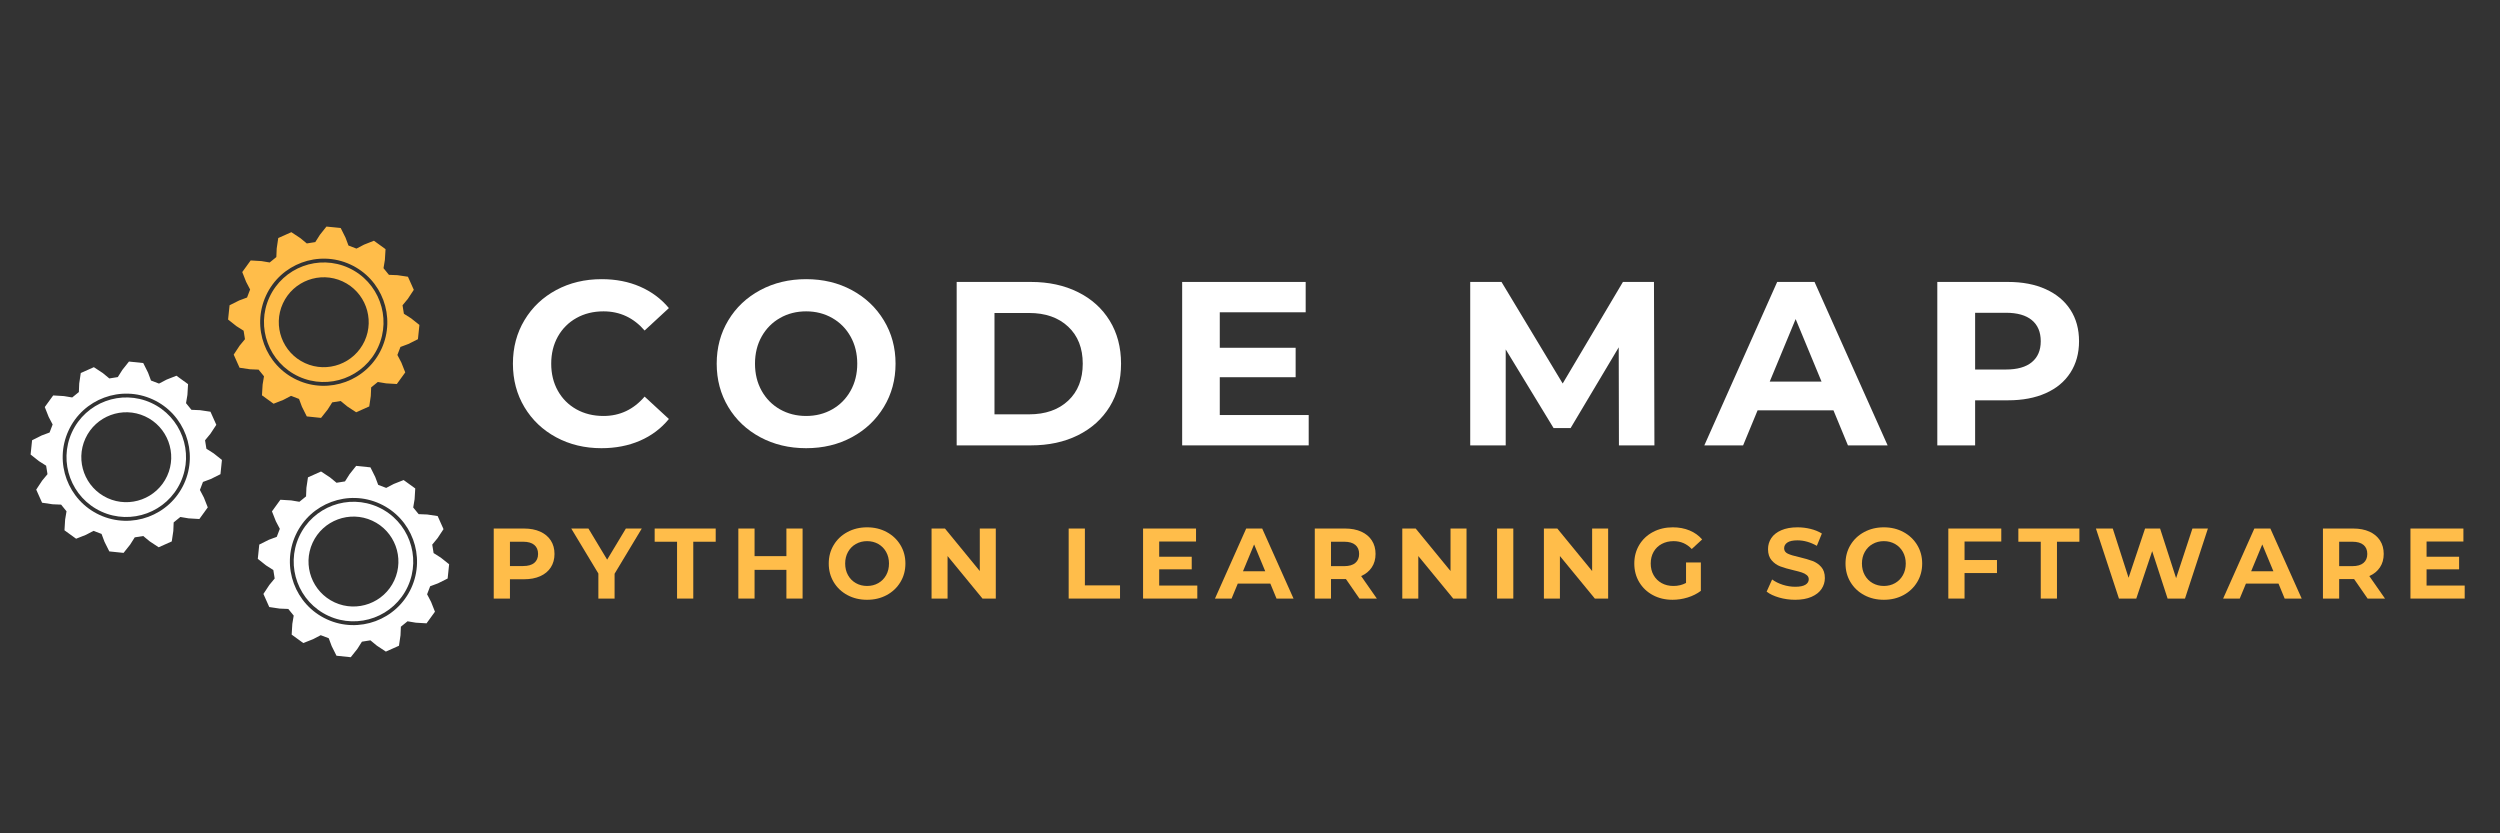 <?xml version="1.0" encoding="UTF-8"?>
<svg xmlns="http://www.w3.org/2000/svg" xmlns:xlink="http://www.w3.org/1999/xlink" width="1125pt" height="375pt" viewBox="0 0 1125 375" version="1.2">
<rect x="0" y="0" width="1125" height="375" fill="#333333" stroke="none"/>
<defs>
<g>
<symbol overflow="visible" id="glyph0-0">
<path style="stroke:none;" d="M 4.203 -73.547 L 57.469 -73.547 L 57.469 0 L 4.203 0 Z M 49.062 -7.359 L 49.062 -66.188 L 12.609 -66.188 L 12.609 -7.359 Z M 49.062 -7.359 "/>
</symbol>
<symbol overflow="visible" id="glyph0-1">
<path style="stroke:none;" d="M 43.922 1.266 C 36.422 1.266 29.641 -0.363 23.578 -3.625 C 17.523 -6.883 12.766 -11.398 9.297 -17.172 C 5.828 -22.953 4.094 -29.484 4.094 -36.766 C 4.094 -44.055 5.828 -50.586 9.297 -56.359 C 12.766 -62.141 17.523 -66.656 23.578 -69.906 C 29.641 -73.164 36.453 -74.797 44.016 -74.797 C 50.391 -74.797 56.148 -73.676 61.297 -71.438 C 66.453 -69.195 70.781 -65.977 74.281 -61.781 L 63.359 -51.688 C 58.379 -57.438 52.211 -60.312 44.859 -60.312 C 40.305 -60.312 36.242 -59.312 32.672 -57.312 C 29.098 -55.312 26.312 -52.523 24.312 -48.953 C 22.32 -45.379 21.328 -41.316 21.328 -36.766 C 21.328 -32.211 22.32 -28.148 24.312 -24.578 C 26.312 -21.004 29.098 -18.219 32.672 -16.219 C 36.242 -14.227 40.305 -13.234 44.859 -13.234 C 52.211 -13.234 58.379 -16.141 63.359 -21.953 L 74.281 -11.875 C 70.781 -7.602 66.438 -4.344 61.25 -2.094 C 56.07 0.145 50.297 1.266 43.922 1.266 Z M 43.922 1.266 "/>
</symbol>
<symbol overflow="visible" id="glyph0-2">
<path style="stroke:none;" d="M 44.344 1.266 C 36.707 1.266 29.82 -0.379 23.688 -3.672 C 17.562 -6.961 12.766 -11.5 9.297 -17.281 C 5.828 -23.062 4.094 -29.555 4.094 -36.766 C 4.094 -43.984 5.828 -50.477 9.297 -56.25 C 12.766 -62.031 17.562 -66.566 23.688 -69.859 C 29.82 -73.148 36.707 -74.797 44.344 -74.797 C 51.969 -74.797 58.828 -73.148 64.922 -69.859 C 71.016 -66.566 75.812 -62.031 79.312 -56.25 C 82.82 -50.477 84.578 -43.984 84.578 -36.766 C 84.578 -29.555 82.82 -23.062 79.312 -17.281 C 75.812 -11.5 71.016 -6.961 64.922 -3.672 C 58.828 -0.379 51.969 1.266 44.344 1.266 Z M 44.344 -13.234 C 48.676 -13.234 52.594 -14.227 56.094 -16.219 C 59.602 -18.219 62.352 -21.004 64.344 -24.578 C 66.344 -28.148 67.344 -32.211 67.344 -36.766 C 67.344 -41.316 66.344 -45.379 64.344 -48.953 C 62.352 -52.523 59.602 -55.312 56.094 -57.312 C 52.594 -59.312 48.676 -60.312 44.344 -60.312 C 40 -60.312 36.07 -59.312 32.562 -57.312 C 29.062 -55.312 26.312 -52.523 24.312 -48.953 C 22.32 -45.379 21.328 -41.316 21.328 -36.766 C 21.328 -32.211 22.32 -28.148 24.312 -24.578 C 26.312 -21.004 29.062 -18.219 32.562 -16.219 C 36.07 -14.227 40 -13.234 44.344 -13.234 Z M 44.344 -13.234 "/>
</symbol>
<symbol overflow="visible" id="glyph0-3">
<path style="stroke:none;" d="M 8.719 -73.547 L 42.125 -73.547 C 50.113 -73.547 57.172 -72.02 63.297 -68.969 C 69.43 -65.926 74.195 -61.633 77.594 -56.094 C 80.988 -50.562 82.688 -44.117 82.688 -36.766 C 82.688 -29.41 80.988 -22.969 77.594 -17.438 C 74.195 -11.906 69.43 -7.613 63.297 -4.562 C 57.172 -1.52 50.113 0 42.125 0 L 8.719 0 Z M 41.297 -13.969 C 48.648 -13.969 54.516 -16.016 58.891 -20.109 C 63.266 -24.211 65.453 -29.766 65.453 -36.766 C 65.453 -43.773 63.266 -49.328 58.891 -53.422 C 54.516 -57.523 48.648 -59.578 41.297 -59.578 L 25.734 -59.578 L 25.734 -13.969 Z M 41.297 -13.969 "/>
</symbol>
<symbol overflow="visible" id="glyph0-4">
<path style="stroke:none;" d="M 65.656 -13.656 L 65.656 0 L 8.719 0 L 8.719 -73.547 L 64.297 -73.547 L 64.297 -59.891 L 25.641 -59.891 L 25.641 -43.922 L 59.781 -43.922 L 59.781 -30.672 L 25.641 -30.672 L 25.641 -13.656 Z M 65.656 -13.656 "/>
</symbol>
<symbol overflow="visible" id="glyph0-5">
<path style="stroke:none;" d=""/>
</symbol>
<symbol overflow="visible" id="glyph0-6">
<path style="stroke:none;" d="M 75.641 0 L 75.547 -44.125 L 53.891 -7.781 L 46.234 -7.781 L 24.688 -43.188 L 24.688 0 L 8.719 0 L 8.719 -73.547 L 22.797 -73.547 L 50.328 -27.844 L 77.438 -73.547 L 91.406 -73.547 L 91.609 0 Z M 75.641 0 "/>
</symbol>
<symbol overflow="visible" id="glyph0-7">
<path style="stroke:none;" d="M 57.156 -15.766 L 23.016 -15.766 L 16.5 0 L -0.953 0 L 31.828 -73.547 L 48.641 -73.547 L 81.531 0 L 63.672 0 Z M 51.797 -28.688 L 40.141 -56.844 L 28.469 -28.688 Z M 51.797 -28.688 "/>
</symbol>
<symbol overflow="visible" id="glyph0-8">
<path style="stroke:none;" d="M 40.547 -73.547 C 47.066 -73.547 52.723 -72.457 57.516 -70.281 C 62.316 -68.113 66.016 -65.031 68.609 -61.031 C 71.203 -57.039 72.5 -52.316 72.5 -46.859 C 72.5 -41.461 71.203 -36.75 68.609 -32.719 C 66.016 -28.695 62.316 -25.617 57.516 -23.484 C 52.723 -21.348 47.066 -20.281 40.547 -20.281 L 25.734 -20.281 L 25.734 0 L 8.719 0 L 8.719 -73.547 Z M 39.609 -34.141 C 44.723 -34.141 48.609 -35.242 51.266 -37.453 C 53.93 -39.66 55.266 -42.797 55.266 -46.859 C 55.266 -50.992 53.93 -54.16 51.266 -56.359 C 48.609 -58.566 44.723 -59.672 39.609 -59.672 L 25.734 -59.672 L 25.734 -34.141 Z M 39.609 -34.141 "/>
</symbol>
<symbol overflow="visible" id="glyph1-0">
<path style="stroke:none;" d="M 1.797 -31.516 L 24.625 -31.516 L 24.625 0 L 1.797 0 Z M 21.031 -3.156 L 21.031 -28.375 L 5.406 -28.375 L 5.406 -3.156 Z M 21.031 -3.156 "/>
</symbol>
<symbol overflow="visible" id="glyph1-1">
<path style="stroke:none;" d="M 17.375 -31.516 C 20.164 -31.516 22.586 -31.051 24.641 -30.125 C 26.703 -29.195 28.289 -27.875 29.406 -26.156 C 30.52 -24.445 31.078 -22.422 31.078 -20.078 C 31.078 -17.766 30.52 -15.742 29.406 -14.016 C 28.289 -12.297 26.703 -10.977 24.641 -10.062 C 22.586 -9.145 20.164 -8.688 17.375 -8.688 L 11.031 -8.688 L 11.031 0 L 3.734 0 L 3.734 -31.516 Z M 16.984 -14.641 C 19.172 -14.641 20.832 -15.109 21.969 -16.047 C 23.113 -16.992 23.688 -18.336 23.688 -20.078 C 23.688 -21.848 23.113 -23.207 21.969 -24.156 C 20.832 -25.102 19.172 -25.578 16.984 -25.578 L 11.031 -25.578 L 11.031 -14.641 Z M 16.984 -14.641 "/>
</symbol>
<symbol overflow="visible" id="glyph1-2">
<path style="stroke:none;" d="M 18.875 -11.172 L 18.875 0 L 11.578 0 L 11.578 -11.266 L -0.625 -31.516 L 7.109 -31.516 L 15.531 -17.516 L 23.953 -31.516 L 31.109 -31.516 Z M 18.875 -11.172 "/>
</symbol>
<symbol overflow="visible" id="glyph1-3">
<path style="stroke:none;" d="M 10.266 -25.578 L 0.188 -25.578 L 0.188 -31.516 L 27.656 -31.516 L 27.656 -25.578 L 17.562 -25.578 L 17.562 0 L 10.266 0 Z M 10.266 -25.578 "/>
</symbol>
<symbol overflow="visible" id="glyph1-4">
<path style="stroke:none;" d="M 32.641 -31.516 L 32.641 0 L 25.359 0 L 25.359 -12.922 L 11.031 -12.922 L 11.031 0 L 3.734 0 L 3.734 -31.516 L 11.031 -31.516 L 11.031 -19.094 L 25.359 -19.094 L 25.359 -31.516 Z M 32.641 -31.516 "/>
</symbol>
<symbol overflow="visible" id="glyph1-5">
<path style="stroke:none;" d="M 19 0.547 C 15.727 0.547 12.781 -0.156 10.156 -1.562 C 7.531 -2.977 5.473 -4.926 3.984 -7.406 C 2.492 -9.883 1.75 -12.672 1.75 -15.766 C 1.75 -18.859 2.492 -21.641 3.984 -24.109 C 5.473 -26.586 7.531 -28.531 10.156 -29.938 C 12.781 -31.352 15.727 -32.062 19 -32.062 C 22.27 -32.062 25.211 -31.352 27.828 -29.938 C 30.441 -28.531 32.5 -26.586 34 -24.109 C 35.5 -21.641 36.25 -18.859 36.25 -15.766 C 36.25 -12.672 35.5 -9.883 34 -7.406 C 32.5 -4.926 30.441 -2.977 27.828 -1.562 C 25.211 -0.156 22.27 0.547 19 0.547 Z M 19 -5.672 C 20.863 -5.672 22.547 -6.098 24.047 -6.953 C 25.547 -7.805 26.723 -9 27.578 -10.531 C 28.43 -12.062 28.859 -13.805 28.859 -15.766 C 28.859 -17.711 28.43 -19.453 27.578 -20.984 C 26.723 -22.516 25.547 -23.707 24.047 -24.562 C 22.547 -25.414 20.863 -25.844 19 -25.844 C 17.145 -25.844 15.461 -25.414 13.953 -24.562 C 12.453 -23.707 11.273 -22.516 10.422 -20.984 C 9.566 -19.453 9.141 -17.711 9.141 -15.766 C 9.141 -13.805 9.566 -12.062 10.422 -10.531 C 11.273 -9 12.453 -7.805 13.953 -6.953 C 15.461 -6.098 17.145 -5.672 19 -5.672 Z M 19 -5.672 "/>
</symbol>
<symbol overflow="visible" id="glyph1-6">
<path style="stroke:none;" d="M 32.641 -31.516 L 32.641 0 L 26.656 0 L 10.938 -19.141 L 10.938 0 L 3.734 0 L 3.734 -31.516 L 9.766 -31.516 L 25.438 -12.391 L 25.438 -31.516 Z M 32.641 -31.516 "/>
</symbol>
<symbol overflow="visible" id="glyph1-7">
<path style="stroke:none;" d=""/>
</symbol>
<symbol overflow="visible" id="glyph1-8">
<path style="stroke:none;" d="M 3.734 -31.516 L 11.031 -31.516 L 11.031 -5.938 L 26.844 -5.938 L 26.844 0 L 3.734 0 Z M 3.734 -31.516 "/>
</symbol>
<symbol overflow="visible" id="glyph1-9">
<path style="stroke:none;" d="M 28.141 -5.859 L 28.141 0 L 3.734 0 L 3.734 -31.516 L 27.562 -31.516 L 27.562 -25.672 L 10.984 -25.672 L 10.984 -18.828 L 25.625 -18.828 L 25.625 -13.156 L 10.984 -13.156 L 10.984 -5.859 Z M 28.141 -5.859 "/>
</symbol>
<symbol overflow="visible" id="glyph1-10">
<path style="stroke:none;" d="M 24.5 -6.75 L 9.859 -6.75 L 7.062 0 L -0.406 0 L 13.641 -31.516 L 20.844 -31.516 L 34.938 0 L 27.281 0 Z M 22.203 -12.297 L 17.203 -24.359 L 12.203 -12.297 Z M 22.203 -12.297 "/>
</symbol>
<symbol overflow="visible" id="glyph1-11">
<path style="stroke:none;" d="M 23.828 0 L 17.75 -8.781 L 11.031 -8.781 L 11.031 0 L 3.734 0 L 3.734 -31.516 L 17.375 -31.516 C 20.164 -31.516 22.586 -31.051 24.641 -30.125 C 26.703 -29.195 28.289 -27.875 29.406 -26.156 C 30.52 -24.445 31.078 -22.422 31.078 -20.078 C 31.078 -17.742 30.508 -15.727 29.375 -14.031 C 28.25 -12.332 26.656 -11.031 24.594 -10.125 L 31.656 0 Z M 23.688 -20.078 C 23.688 -21.848 23.113 -23.207 21.969 -24.156 C 20.832 -25.102 19.172 -25.578 16.984 -25.578 L 11.031 -25.578 L 11.031 -14.594 L 16.984 -14.594 C 19.172 -14.594 20.832 -15.07 21.969 -16.031 C 23.113 -16.988 23.688 -18.336 23.688 -20.078 Z M 23.688 -20.078 "/>
</symbol>
<symbol overflow="visible" id="glyph1-12">
<path style="stroke:none;" d="M 3.734 -31.516 L 11.031 -31.516 L 11.031 0 L 3.734 0 Z M 3.734 -31.516 "/>
</symbol>
<symbol overflow="visible" id="glyph1-13">
<path style="stroke:none;" d="M 25.031 -16.25 L 31.703 -16.25 L 31.703 -3.469 C 29.992 -2.176 28.008 -1.18 25.75 -0.484 C 23.5 0.203 21.234 0.547 18.953 0.547 C 15.68 0.547 12.738 -0.148 10.125 -1.547 C 7.52 -2.941 5.473 -4.879 3.984 -7.359 C 2.492 -9.836 1.75 -12.641 1.75 -15.766 C 1.75 -18.879 2.492 -21.676 3.984 -24.156 C 5.473 -26.633 7.535 -28.57 10.172 -29.969 C 12.816 -31.363 15.789 -32.062 19.094 -32.062 C 21.852 -32.062 24.359 -31.594 26.609 -30.656 C 28.859 -29.727 30.75 -28.379 32.281 -26.609 L 27.609 -22.297 C 25.359 -24.66 22.641 -25.844 19.453 -25.844 C 17.441 -25.844 15.656 -25.422 14.094 -24.578 C 12.531 -23.742 11.312 -22.562 10.438 -21.031 C 9.57 -19.5 9.141 -17.742 9.141 -15.766 C 9.141 -13.805 9.57 -12.062 10.438 -10.531 C 11.312 -9 12.52 -7.805 14.062 -6.953 C 15.613 -6.098 17.379 -5.672 19.359 -5.672 C 21.461 -5.672 23.352 -6.125 25.031 -7.031 Z M 25.031 -16.25 "/>
</symbol>
<symbol overflow="visible" id="glyph1-14">
<path style="stroke:none;" d="M 14.094 0.547 C 11.602 0.547 9.191 0.207 6.859 -0.469 C 4.535 -1.145 2.672 -2.023 1.266 -3.109 L 3.734 -8.594 C 5.086 -7.602 6.691 -6.805 8.547 -6.203 C 10.41 -5.609 12.273 -5.312 14.141 -5.312 C 16.211 -5.312 17.742 -5.617 18.734 -6.234 C 19.723 -6.848 20.219 -7.664 20.219 -8.688 C 20.219 -9.438 19.926 -10.055 19.344 -10.547 C 18.758 -11.047 18.008 -11.445 17.094 -11.75 C 16.176 -12.051 14.938 -12.383 13.375 -12.75 C 10.969 -13.312 9 -13.879 7.469 -14.453 C 5.938 -15.023 4.625 -15.941 3.531 -17.203 C 2.438 -18.461 1.891 -20.145 1.891 -22.25 C 1.891 -24.082 2.383 -25.738 3.375 -27.219 C 4.363 -28.707 5.859 -29.883 7.859 -30.75 C 9.859 -31.625 12.297 -32.062 15.172 -32.062 C 17.18 -32.062 19.145 -31.82 21.062 -31.344 C 22.988 -30.863 24.676 -30.172 26.125 -29.266 L 23.859 -23.734 C 20.953 -25.379 18.039 -26.203 15.125 -26.203 C 13.082 -26.203 11.57 -25.875 10.594 -25.219 C 9.625 -24.562 9.141 -23.691 9.141 -22.609 C 9.141 -21.523 9.703 -20.719 10.828 -20.188 C 11.953 -19.664 13.672 -19.148 15.984 -18.641 C 18.391 -18.066 20.359 -17.492 21.891 -16.922 C 23.422 -16.359 24.734 -15.461 25.828 -14.234 C 26.922 -13.004 27.469 -11.336 27.469 -9.234 C 27.469 -7.43 26.961 -5.785 25.953 -4.297 C 24.953 -2.816 23.445 -1.641 21.438 -0.766 C 19.426 0.109 16.977 0.547 14.094 0.547 Z M 14.094 0.547 "/>
</symbol>
<symbol overflow="visible" id="glyph1-15">
<path style="stroke:none;" d="M 11.031 -25.672 L 11.031 -17.344 L 25.625 -17.344 L 25.625 -11.484 L 11.031 -11.484 L 11.031 0 L 3.734 0 L 3.734 -31.516 L 27.562 -31.516 L 27.562 -25.672 Z M 11.031 -25.672 "/>
</symbol>
<symbol overflow="visible" id="glyph1-16">
<path style="stroke:none;" d="M 51.375 -31.516 L 41.062 0 L 33.234 0 L 26.297 -21.344 L 19.141 0 L 11.344 0 L 0.984 -31.516 L 8.562 -31.516 L 15.672 -9.359 L 23.094 -31.516 L 29.859 -31.516 L 37.062 -9.188 L 44.406 -31.516 Z M 51.375 -31.516 "/>
</symbol>
</g>
<clipPath id="clip1">
  <path d="M 118 118 L 173 118 L 173 172 L 118 172 Z M 118 118 "/>
</clipPath>
<clipPath id="clip2">
  <path d="M 124.676 88.312 L 202.375 123.992 L 166.699 201.691 L 88.996 166.016 Z M 124.676 88.312 "/>
</clipPath>
<clipPath id="clip3">
  <path d="M 124.676 88.312 L 202.375 123.992 L 166.699 201.691 L 88.996 166.016 Z M 124.676 88.312 "/>
</clipPath>
<clipPath id="clip4">
  <path d="M 102 101 L 189 101 L 189 189 L 102 189 Z M 102 101 "/>
</clipPath>
<clipPath id="clip5">
  <path d="M 124.676 88.312 L 202.375 123.992 L 166.699 201.691 L 88.996 166.016 Z M 124.676 88.312 "/>
</clipPath>
<clipPath id="clip6">
  <path d="M 124.676 88.312 L 202.375 123.992 L 166.699 201.691 L 88.996 166.016 Z M 124.676 88.312 "/>
</clipPath>
<clipPath id="clip7">
  <path d="M 29 178 L 84 178 L 84 233 L 29 233 Z M 29 178 "/>
</clipPath>
<clipPath id="clip8">
  <path d="M 35.812 149.059 L 113.512 184.738 L 77.832 262.438 L 0.133 226.762 Z M 35.812 149.059 "/>
</clipPath>
<clipPath id="clip9">
  <path d="M 35.812 149.059 L 113.512 184.738 L 77.832 262.438 L 0.133 226.762 Z M 35.812 149.059 "/>
</clipPath>
<clipPath id="clip10">
  <path d="M 13 162 L 100 162 L 100 249 L 13 249 Z M 13 162 "/>
</clipPath>
<clipPath id="clip11">
  <path d="M 35.812 149.059 L 113.512 184.738 L 77.832 262.438 L 0.133 226.762 Z M 35.812 149.059 "/>
</clipPath>
<clipPath id="clip12">
  <path d="M 35.812 149.059 L 113.512 184.738 L 77.832 262.438 L 0.133 226.762 Z M 35.812 149.059 "/>
</clipPath>
<clipPath id="clip13">
  <path d="M 132 225 L 186 225 L 186 280 L 132 280 Z M 132 225 "/>
</clipPath>
<clipPath id="clip14">
  <path d="M 138.047 196.004 L 215.746 231.684 L 180.066 309.383 L 102.367 273.707 Z M 138.047 196.004 "/>
</clipPath>
<clipPath id="clip15">
  <path d="M 138.047 196.004 L 215.746 231.684 L 180.066 309.383 L 102.367 273.707 Z M 138.047 196.004 "/>
</clipPath>
<clipPath id="clip16">
  <path d="M 116 209 L 203 209 L 203 296 L 116 296 Z M 116 209 "/>
</clipPath>
<clipPath id="clip17">
  <path d="M 138.047 196.004 L 215.746 231.684 L 180.066 309.383 L 102.367 273.707 Z M 138.047 196.004 "/>
</clipPath>
<clipPath id="clip18">
  <path d="M 138.047 196.004 L 215.746 231.684 L 180.066 309.383 L 102.367 273.707 Z M 138.047 196.004 "/>
</clipPath>
</defs>
<g id="surface1">
<g style="fill:rgb(100%,100%,100%);fill-opacity:1;">
  <use xlink:href="#glyph0-1" x="226.719" y="200.421"/>
</g>
<g style="fill:rgb(100%,100%,100%);fill-opacity:1;">
  <use xlink:href="#glyph0-2" x="318.421" y="200.421"/>
</g>
<g style="fill:rgb(100%,100%,100%);fill-opacity:1;">
  <use xlink:href="#glyph0-3" x="421.783" y="200.421"/>
</g>
<g style="fill:rgb(100%,100%,100%);fill-opacity:1;">
  <use xlink:href="#glyph0-4" x="523.255" y="200.421"/>
</g>
<g style="fill:rgb(100%,100%,100%);fill-opacity:1;">
  <use xlink:href="#glyph0-5" x="608.445" y="200.421"/>
</g>
<g style="fill:rgb(100%,100%,100%);fill-opacity:1;">
  <use xlink:href="#glyph0-6" x="652.88" y="200.421"/>
</g>
<g style="fill:rgb(100%,100%,100%);fill-opacity:1;">
  <use xlink:href="#glyph0-7" x="767.901" y="200.421"/>
</g>
<g style="fill:rgb(100%,100%,100%);fill-opacity:1;">
  <use xlink:href="#glyph0-8" x="863.07" y="200.421"/>
</g>
<g style="fill:rgb(100%,74.12%,29.019%);fill-opacity:1;">
  <use xlink:href="#glyph1-1" x="218.445" y="269.356"/>
</g>
<g style="fill:rgb(100%,74.12%,29.019%);fill-opacity:1;">
  <use xlink:href="#glyph1-2" x="257.688" y="269.356"/>
</g>
<g style="fill:rgb(100%,74.12%,29.019%);fill-opacity:1;">
  <use xlink:href="#glyph1-3" x="294.41" y="269.356"/>
</g>
<g style="fill:rgb(100%,74.12%,29.019%);fill-opacity:1;">
  <use xlink:href="#glyph1-4" x="328.523" y="269.356"/>
</g>
<g style="fill:rgb(100%,74.12%,29.019%);fill-opacity:1;">
  <use xlink:href="#glyph1-5" x="371.185" y="269.356"/>
</g>
<g style="fill:rgb(100%,74.12%,29.019%);fill-opacity:1;">
  <use xlink:href="#glyph1-6" x="415.467" y="269.356"/>
</g>
<g style="fill:rgb(100%,74.12%,29.019%);fill-opacity:1;">
  <use xlink:href="#glyph1-7" x="458.129" y="269.356"/>
</g>
<g style="fill:rgb(100%,74.12%,29.019%);fill-opacity:1;">
  <use xlink:href="#glyph1-8" x="477.167" y="269.356"/>
</g>
<g style="fill:rgb(100%,74.12%,29.019%);fill-opacity:1;">
  <use xlink:href="#glyph1-9" x="510.65" y="269.356"/>
</g>
<g style="fill:rgb(100%,74.12%,29.019%);fill-opacity:1;">
  <use xlink:href="#glyph1-10" x="547.147" y="269.356"/>
</g>
<g style="fill:rgb(100%,74.12%,29.019%);fill-opacity:1;">
  <use xlink:href="#glyph1-11" x="587.919" y="269.356"/>
</g>
<g style="fill:rgb(100%,74.12%,29.019%);fill-opacity:1;">
  <use xlink:href="#glyph1-6" x="627.297" y="269.356"/>
</g>
<g style="fill:rgb(100%,74.12%,29.019%);fill-opacity:1;">
  <use xlink:href="#glyph1-12" x="669.959" y="269.356"/>
</g>
<g style="fill:rgb(100%,74.12%,29.019%);fill-opacity:1;">
  <use xlink:href="#glyph1-6" x="691.022" y="269.356"/>
</g>
<g style="fill:rgb(100%,74.12%,29.019%);fill-opacity:1;">
  <use xlink:href="#glyph1-13" x="733.684" y="269.356"/>
</g>
<g style="fill:rgb(100%,74.12%,29.019%);fill-opacity:1;">
  <use xlink:href="#glyph1-7" x="774.681" y="269.356"/>
</g>
<g style="fill:rgb(100%,74.12%,29.019%);fill-opacity:1;">
  <use xlink:href="#glyph1-14" x="793.719" y="269.356"/>
</g>
<g style="fill:rgb(100%,74.12%,29.019%);fill-opacity:1;">
  <use xlink:href="#glyph1-5" x="828.732" y="269.356"/>
</g>
<g style="fill:rgb(100%,74.12%,29.019%);fill-opacity:1;">
  <use xlink:href="#glyph1-15" x="873.014" y="269.356"/>
</g>
<g style="fill:rgb(100%,74.12%,29.019%);fill-opacity:1;">
  <use xlink:href="#glyph1-3" x="908.072" y="269.356"/>
</g>
<g style="fill:rgb(100%,74.12%,29.019%);fill-opacity:1;">
  <use xlink:href="#glyph1-16" x="942.184" y="269.356"/>
</g>
<g style="fill:rgb(100%,74.12%,29.019%);fill-opacity:1;">
  <use xlink:href="#glyph1-10" x="1000.82" y="269.356"/>
</g>
<g style="fill:rgb(100%,74.12%,29.019%);fill-opacity:1;">
  <use xlink:href="#glyph1-11" x="1041.593" y="269.356"/>
</g>
<g style="fill:rgb(100%,74.12%,29.019%);fill-opacity:1;">
  <use xlink:href="#glyph1-9" x="1080.97" y="269.356"/>
</g>
<g clip-path="url(#clip1)" clip-rule="nonzero">
<g clip-path="url(#clip2)" clip-rule="nonzero">
<g clip-path="url(#clip3)" clip-rule="nonzero">
<path style=" stroke:none;fill-rule:nonzero;fill:rgb(100%,74.12%,29.019%);fill-opacity:1;" d="M 156.914 120.555 C 143.434 114.363 127.43 120.293 121.238 133.777 C 115.047 147.258 120.98 163.262 134.461 169.453 C 147.941 175.645 163.945 169.711 170.137 156.23 C 176.328 142.75 170.395 126.746 156.914 120.555 Z M 137.242 163.395 C 127.102 158.738 122.641 146.699 127.297 136.559 C 131.953 126.418 143.992 121.957 154.133 126.613 C 164.273 131.27 168.734 143.309 164.078 153.449 C 159.422 163.586 147.383 168.051 137.242 163.395 Z M 137.242 163.395 "/>
</g>
</g>
</g>
<g clip-path="url(#clip4)" clip-rule="nonzero">
<g clip-path="url(#clip5)" clip-rule="nonzero">
<g clip-path="url(#clip6)" clip-rule="nonzero">
<path style=" stroke:none;fill-rule:nonzero;fill:rgb(100%,74.12%,29.019%);fill-opacity:1;" d="M 180.613 163.156 L 178.824 159.734 L 180.203 156.125 L 183.734 154.809 L 188.07 152.637 L 188.738 146.219 L 185.012 143.258 L 181.75 141.191 L 181.141 137.379 L 183.539 134.469 L 186.211 130.422 L 183.578 124.531 L 178.871 123.832 L 175.012 123.672 L 172.578 120.676 L 173.199 116.957 L 173.492 112.117 L 168.266 108.328 L 163.84 110.078 L 160.418 111.867 L 156.809 110.488 L 155.492 106.957 L 153.324 102.617 L 146.902 101.953 L 143.945 105.68 L 141.875 108.941 L 138.062 109.551 L 135.152 107.152 L 131.109 104.48 L 125.215 107.113 L 124.516 111.82 L 124.355 115.68 L 121.359 118.113 L 117.641 117.488 L 112.801 117.199 L 109.012 122.426 L 110.762 126.852 L 112.551 130.273 L 111.172 133.883 L 107.641 135.199 L 103.305 137.367 L 102.637 143.789 L 106.363 146.746 L 109.625 148.816 L 110.234 152.629 L 107.836 155.535 L 105.164 159.582 L 107.797 165.477 L 112.504 166.176 L 116.363 166.336 L 118.797 169.332 L 118.176 173.051 L 117.883 177.891 L 123.109 181.68 L 127.535 179.93 L 130.957 178.141 L 134.566 179.52 L 135.883 183.051 L 138.055 187.387 L 144.473 188.055 L 147.43 184.328 L 149.5 181.066 L 153.312 180.457 L 156.219 182.855 L 160.266 185.527 L 166.16 182.895 L 166.859 178.188 L 167.02 174.328 L 170.016 171.891 L 173.734 172.516 L 178.574 172.809 L 182.363 167.578 Z M 133.746 171.008 C 119.406 164.422 113.098 147.402 119.684 133.062 C 126.266 118.723 143.289 112.414 157.629 119 C 171.965 125.582 178.277 142.605 171.691 156.945 C 165.105 171.281 148.086 177.59 133.746 171.008 Z M 133.746 171.008 "/>
</g>
</g>
</g>
<g clip-path="url(#clip7)" clip-rule="nonzero">
<g clip-path="url(#clip8)" clip-rule="nonzero">
<g clip-path="url(#clip9)" clip-rule="nonzero">
<path style=" stroke:none;fill-rule:nonzero;fill:rgb(100%,100%,100%);fill-opacity:1;" d="M 68.047 181.301 C 54.566 175.109 38.562 181.043 32.371 194.523 C 26.18 208.004 32.113 224.008 45.594 230.199 C 59.078 236.391 75.082 230.457 81.273 216.977 C 87.461 203.496 81.531 187.492 68.047 181.301 Z M 48.379 224.141 C 38.238 219.484 33.777 207.445 38.434 197.305 C 43.09 187.164 55.125 182.703 65.266 187.359 C 75.406 192.016 79.867 204.055 75.211 214.195 C 70.555 224.332 58.516 228.797 48.379 224.141 Z M 48.379 224.141 "/>
</g>
</g>
</g>
<g clip-path="url(#clip10)" clip-rule="nonzero">
<g clip-path="url(#clip11)" clip-rule="nonzero">
<g clip-path="url(#clip12)" clip-rule="nonzero">
<path style=" stroke:none;fill-rule:nonzero;fill:rgb(100%,100%,100%);fill-opacity:1;" d="M 91.75 223.902 L 89.957 220.48 L 91.336 216.871 L 94.867 215.555 L 99.207 213.387 L 99.871 206.965 L 96.145 204.008 L 92.883 201.938 L 92.273 198.125 L 94.672 195.215 L 97.344 191.168 L 94.711 185.277 L 90.004 184.578 L 86.145 184.418 L 83.711 181.422 L 84.336 177.703 L 84.625 172.863 L 79.398 169.074 L 74.973 170.824 L 71.551 172.613 L 67.945 171.234 L 66.625 167.703 L 64.457 163.367 L 58.035 162.699 L 55.078 166.426 L 53.012 169.688 L 49.195 170.297 L 46.289 167.898 L 42.242 165.227 L 36.348 167.859 L 35.648 172.566 L 35.488 176.426 L 32.492 178.859 L 28.773 178.238 L 23.934 177.945 L 20.148 183.172 L 21.895 187.598 L 23.688 191.02 L 22.309 194.629 L 18.773 195.945 L 14.438 198.113 L 13.773 204.535 L 17.5 207.492 L 20.762 209.562 L 21.371 213.375 L 18.969 216.281 L 16.297 220.328 L 18.934 226.223 L 23.637 226.922 L 27.496 227.082 L 29.934 230.078 L 29.309 233.797 L 29.016 238.637 L 34.246 242.426 L 38.672 240.676 L 42.09 238.887 L 45.699 240.266 L 47.02 243.797 L 49.188 248.133 L 55.605 248.801 L 58.566 245.074 L 60.633 241.812 L 64.445 241.203 L 67.355 243.602 L 71.402 246.273 L 77.293 243.641 L 77.992 238.934 L 78.152 235.074 L 81.152 232.637 L 84.867 233.262 L 89.711 233.555 L 93.496 228.328 Z M 44.883 231.754 C 30.543 225.168 24.234 208.148 30.816 193.809 C 37.402 179.469 54.422 173.16 68.762 179.746 C 83.102 186.328 89.41 203.352 82.824 217.691 C 76.242 232.031 59.219 238.34 44.883 231.754 Z M 44.883 231.754 "/>
</g>
</g>
</g>
<g clip-path="url(#clip13)" clip-rule="nonzero">
<g clip-path="url(#clip14)" clip-rule="nonzero">
<g clip-path="url(#clip15)" clip-rule="nonzero">
<path style=" stroke:none;fill-rule:nonzero;fill:rgb(100%,100%,100%);fill-opacity:1;" d="M 170.285 228.246 C 156.801 222.055 140.797 227.984 134.609 241.469 C 128.418 254.949 134.348 270.953 147.832 277.145 C 161.312 283.336 177.316 277.402 183.508 263.922 C 189.699 250.441 183.766 234.434 170.285 228.246 Z M 150.613 271.086 C 140.473 266.43 136.012 254.391 140.668 244.25 C 145.324 234.109 157.363 229.648 167.5 234.305 C 177.641 238.961 182.102 251 177.445 261.141 C 172.789 271.277 160.754 275.742 150.613 271.086 Z M 150.613 271.086 "/>
</g>
</g>
</g>
<g clip-path="url(#clip16)" clip-rule="nonzero">
<g clip-path="url(#clip17)" clip-rule="nonzero">
<g clip-path="url(#clip18)" clip-rule="nonzero">
<path style=" stroke:none;fill-rule:nonzero;fill:rgb(100%,100%,100%);fill-opacity:1;" d="M 193.984 270.848 L 192.195 267.426 L 193.57 263.816 L 197.105 262.5 L 201.441 260.328 L 202.105 253.91 L 198.379 250.949 L 195.121 248.883 L 194.508 245.07 L 196.91 242.16 L 199.582 238.113 L 196.945 232.223 L 192.238 231.523 L 188.383 231.363 L 185.945 228.363 L 186.57 224.648 L 186.863 219.805 L 181.633 216.02 L 177.207 217.77 L 173.789 219.559 L 170.18 218.18 L 168.859 214.648 L 166.691 210.309 L 160.273 209.645 L 157.312 213.371 L 155.246 216.633 L 151.434 217.242 L 148.523 214.844 L 144.477 212.172 L 138.586 214.805 L 137.887 219.512 L 137.727 223.371 L 134.727 225.805 L 131.008 225.18 L 126.168 224.891 L 122.383 230.117 L 124.129 234.543 L 125.922 237.965 L 124.543 241.574 L 121.012 242.891 L 116.672 245.059 L 116.008 251.48 L 119.734 254.438 L 122.996 256.504 L 123.605 260.32 L 121.207 263.227 L 118.535 267.273 L 121.168 273.168 L 125.875 273.867 L 129.734 274.027 L 132.168 277.023 L 131.543 280.742 L 131.254 285.582 L 136.48 289.371 L 140.906 287.621 L 144.328 285.832 L 147.938 287.211 L 149.254 290.742 L 151.422 295.078 L 157.844 295.746 L 160.801 292.02 L 162.867 288.758 L 166.684 288.148 L 169.59 290.547 L 173.637 293.219 L 179.531 290.586 L 180.23 285.879 L 180.391 282.02 L 183.387 279.582 L 187.105 280.207 L 191.945 280.5 L 195.73 275.27 Z M 147.117 278.699 C 132.777 272.113 126.469 255.094 133.055 240.754 C 139.637 226.414 156.66 220.105 170.996 226.691 C 185.336 233.273 191.645 250.297 185.062 264.637 C 178.477 278.973 161.457 285.281 147.117 278.699 Z M 147.117 278.699 "/>
</g>
</g>
</g>
</g>
</svg>
